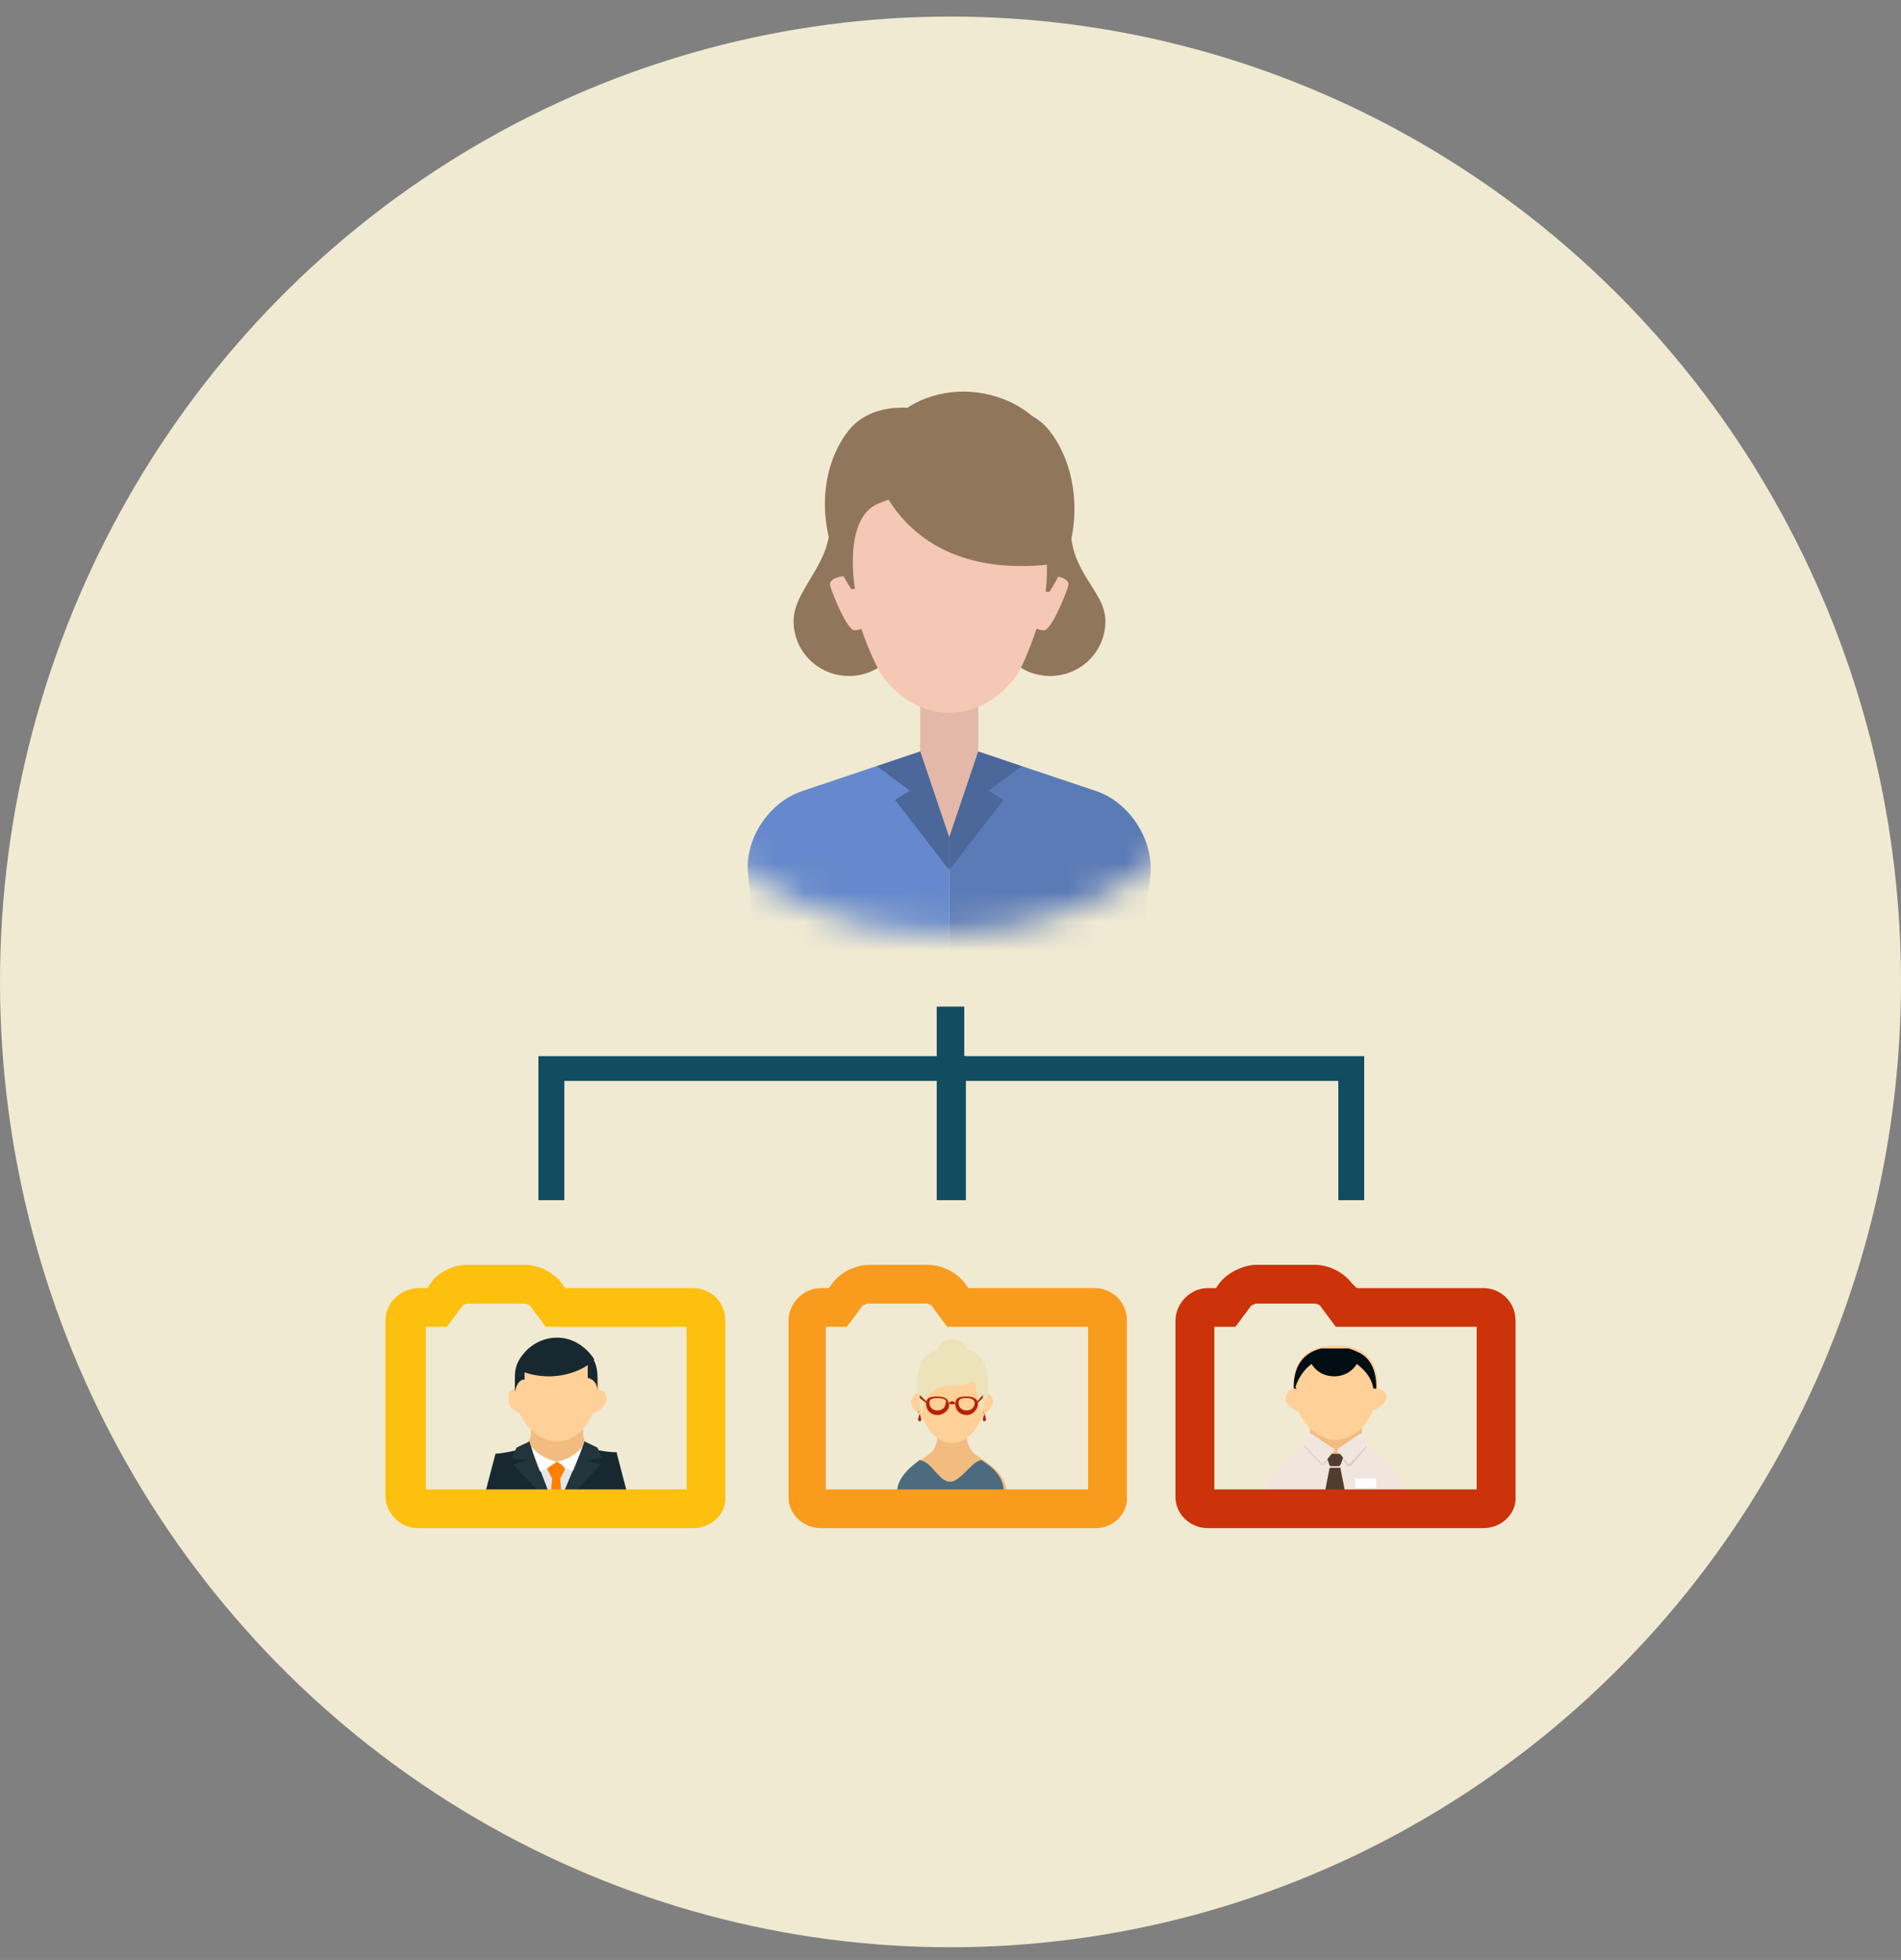 <svg width="65" height="67" viewBox="0 0 65 67" fill="none" xmlns="http://www.w3.org/2000/svg">
<rect x="0" y="0" width="65" height="67" fill="#808080" stroke="none"/>
<ellipse cx="32.5" cy="33.566" rx="32.5" ry="33" fill="#F0EAD2"/>
<mask id="mask0_5_493" style="mask-type:luminance" maskUnits="userSpaceOnUse" x="20" y="8" width="25" height="24">
<path d="M44.29 20.033C44.29 26.617 38.915 31.947 32.276 31.947C25.638 31.947 20.263 26.617 20.263 20.033C20.263 13.45 25.638 8.119 32.276 8.119C38.915 8.119 44.29 13.45 44.29 20.033Z" fill="white"/>
</mask>
<g mask="url(#mask0_5_493)">
<path d="M30.92 21.232C30.92 22.272 30.077 23.108 29.028 23.108C27.979 23.108 27.135 22.272 27.135 21.232C27.135 20.191 28.334 19.355 28.372 18.017C28.372 16.976 30.92 20.191 30.92 21.232Z" fill="#90765A"/>
<path d="M37.797 21.232C37.797 22.272 36.954 23.108 35.905 23.108C34.855 23.108 34.012 22.272 34.012 21.232C34.012 20.191 36.598 16.883 36.598 17.924C36.579 19.615 37.797 20.191 37.797 21.232Z" fill="#90765A"/>
<path d="M28.897 19.689C28.897 19.689 28.297 19.726 28.391 20.042C28.484 20.358 28.971 21.547 29.215 21.547C29.459 21.547 29.665 21.38 29.665 21.38L28.897 19.689Z" fill="#F5C7B5"/>
<path d="M36.017 19.689C36.017 19.689 36.617 19.726 36.523 20.042C36.429 20.358 35.942 21.547 35.699 21.547C35.455 21.547 35.249 21.38 35.249 21.38L36.017 19.689Z" fill="#F5C7B5"/>
<path d="M33.45 23.35H31.464V26.435H33.45V23.35Z" fill="#E3B8A8"/>
<path d="M35.998 18.704C35.998 20.34 35.024 22.774 34.724 23.145C34.124 23.926 33.3 24.372 32.457 24.372C31.632 24.372 30.808 23.945 30.227 23.183C29.777 22.588 28.897 20.321 28.897 18.686C28.897 15.36 30.339 13.929 32.438 13.929C34.556 13.947 35.998 15.453 35.998 18.704Z" fill="#F5C7B5"/>
<path d="M27.416 27.048L30.508 26.007L31.464 25.691H32.457V37.565H26.367L25.58 29.891C25.449 28.702 26.273 27.438 27.416 27.048Z" fill="#6589CC"/>
<path d="M37.497 27.048L33.45 25.691H32.457V37.565H38.547L39.334 29.891C39.446 28.702 38.622 27.438 37.497 27.048Z" fill="#5B7BB7"/>
<path d="M32.157 14.133C32.157 14.133 30.04 13.409 29.009 14.728C27.978 16.047 27.866 18.24 29.103 20.135H29.234C29.234 20.135 28.803 17.738 30.021 17.218C31.239 16.716 31.838 16.902 31.838 16.902L32.157 14.133Z" fill="#90765A"/>
<path d="M32.738 14.133C32.738 14.133 34.855 13.409 35.886 14.728C36.916 16.047 37.123 18.333 35.886 20.228H35.755C35.755 20.228 36.092 17.738 34.874 17.218C33.656 16.716 33.056 16.902 33.056 16.902L32.738 14.133Z" fill="#90765A"/>
<path d="M29.89 15.973C29.89 15.973 30.77 19.838 35.867 19.299C35.867 19.299 37.347 15.991 35.343 14.263C33.338 12.535 29.927 13.501 29.89 15.973Z" fill="#90765A"/>
<path d="M31.464 25.691L32.457 28.627L33.45 25.691L32.457 25.022L31.464 25.691Z" fill="#E3B8A8"/>
<path d="M31.464 25.691L29.983 26.193L31.108 27.029L30.602 27.345L32.457 29.742V28.627L31.464 25.691Z" fill="#4C6799"/>
<path d="M33.45 25.691L34.93 26.193L33.806 27.029L34.312 27.345L32.457 29.742V28.627L33.45 25.691Z" fill="#4C6799"/>
</g>
<path d="M20.263 49.592C20.097 49.486 19.93 49.221 19.93 49.009V48.745H18.159V49.009C18.159 49.168 17.993 49.433 17.827 49.592C17.771 49.592 16.775 50.227 16.775 50.968V51.18H21.315V51.021C21.315 50.227 20.318 49.592 20.263 49.592Z" fill="#F2BC81"/>
<path d="M20.263 49.592C20.096 49.486 19.93 49.221 19.93 49.009V48.745H19.045V51.18H21.314V51.021C21.314 50.227 20.318 49.592 20.263 49.592Z" fill="#E2A971"/>
<path d="M16.941 49.697L16.553 51.18H21.481L21.093 49.697V49.645C20.373 49.645 19.377 49.274 19.377 49.274L18.989 49.168L18.602 49.274C18.657 49.274 17.661 49.645 16.941 49.697Z" fill="#172830"/>
<path d="M19.211 51.18L19.93 49.433H18.159L18.823 51.18H19.211Z" fill="#E4E7EA"/>
<path d="M19.93 49.009V48.745H18.159V49.009C18.159 49.062 18.159 49.168 18.104 49.274C18.104 49.327 18.159 49.38 18.159 49.433C18.214 49.486 18.436 49.856 19.045 49.962C19.654 49.909 19.875 49.539 19.93 49.433C19.93 49.38 19.986 49.274 19.986 49.274C19.93 49.168 19.93 49.115 19.93 49.009Z" fill="#F2BC81"/>
<path d="M18.879 50.545L18.712 50.227L18.879 49.962H19.155L19.322 50.227L19.155 50.545H18.879Z" fill="#FF7F00"/>
<path d="M18.159 49.433C18.159 49.433 18.436 49.856 19.045 49.962C19.045 49.962 18.712 50.227 18.38 50.333L18.159 49.433Z" fill="white"/>
<path d="M19.93 49.433C19.93 49.433 19.654 49.856 19.045 49.962C19.045 49.962 19.377 50.227 19.709 50.333L19.93 49.433Z" fill="white"/>
<path d="M19.488 51.18L20.539 50.068L20.041 49.909L20.595 49.856L20.429 49.486L19.986 49.274C19.93 49.486 19.488 50.545 19.211 51.18H19.488Z" fill="#22353D"/>
<path d="M17.55 50.068L18.602 51.18H18.823C18.546 50.545 18.159 49.539 18.104 49.274L17.661 49.486L17.494 49.856L18.048 49.909L17.55 50.068Z" fill="#22353D"/>
<path d="M19.211 51.18L19.155 50.545H18.879L18.823 51.18H19.211Z" fill="#FF7F00"/>
<path d="M19.045 49.274C18.546 49.274 18.048 48.903 17.771 48.321C17.605 48.268 17.384 48.056 17.384 47.898C17.384 47.792 17.384 47.739 17.384 47.633C17.439 47.58 17.494 47.527 17.55 47.474H17.605C17.605 47.474 17.605 47.474 17.605 47.421C17.605 46.203 18.491 46.044 19.045 46.044C19.598 46.044 20.484 46.203 20.484 47.421C20.484 47.474 20.484 47.474 20.484 47.527H20.54C20.595 47.527 20.706 47.58 20.706 47.686C20.761 47.739 20.761 47.844 20.706 47.95C20.65 48.109 20.429 48.268 20.263 48.321C20.041 48.903 19.543 49.274 19.045 49.274Z" fill="#FFD098"/>
<path d="M19.044 45.727C18.38 45.727 17.771 46.203 17.66 46.786C17.937 46.944 18.325 47.05 18.768 47.05C19.432 47.05 20.041 46.786 20.318 46.468C20.041 46.044 19.598 45.727 19.044 45.727Z" fill="#172830"/>
<path d="M17.937 47.156V46.256C17.716 46.468 17.605 46.733 17.605 47.05V47.58C17.661 47.315 17.771 47.156 17.937 47.156Z" fill="#172830"/>
<path d="M20.429 47.58V47.05C20.429 46.733 20.318 46.415 20.096 46.203V47.103C20.318 47.156 20.429 47.315 20.429 47.58Z" fill="#172830"/>
<path d="M46.892 49.592C46.837 49.539 46.726 49.486 46.671 49.38H44.623C44.567 49.433 44.512 49.539 44.401 49.592C44.346 49.592 43.349 50.227 43.349 50.968V51.127H47.889V50.968C47.944 50.227 46.948 49.592 46.892 49.592Z" fill="#F0E6DD"/>
<path d="M44.567 49.433C44.567 49.486 44.567 49.486 44.567 49.433L45.176 50.068C45.176 50.068 45.176 50.068 45.231 50.068H45.287L45.619 49.645V49.592L45.287 49.38H44.678C44.623 49.38 44.567 49.433 44.567 49.433Z" fill="#D8CEC5"/>
<path d="M46.062 50.121C46.117 50.121 46.117 50.121 46.062 50.121C46.117 50.121 46.117 50.121 46.173 50.121L46.726 49.486C46.726 49.486 46.726 49.486 46.726 49.433L46.671 49.38H46.062L45.785 49.592C45.785 49.592 45.73 49.645 45.785 49.645L46.062 50.121Z" fill="#D8CEC5"/>
<path d="M46.56 49.009V48.745H44.789V49.009V49.062L45.564 49.592V49.803H45.73V49.592L46.56 49.009Z" fill="#F2BC81"/>
<path d="M45.896 49.698C45.951 49.751 45.951 49.751 45.951 49.751L45.84 50.068L45.785 50.121H45.508C45.508 50.121 45.453 50.121 45.453 50.068L45.342 49.751V49.698H45.398H45.896Z" fill="#523C2F"/>
<path d="M45.951 51.127H45.342H45.287V51.074L45.453 50.227C45.453 50.174 45.508 50.174 45.508 50.174H45.785C45.84 50.174 45.84 50.174 45.84 50.227L46.007 51.074C46.007 51.074 46.007 51.127 45.951 51.127Z" fill="#523C2F"/>
<path d="M45.231 50.068C45.176 50.068 45.176 50.068 45.231 50.068L44.623 49.433V49.38L44.733 49.062C44.733 49.062 44.733 49.009 44.789 49.009H44.844L45.619 49.539C45.619 49.539 45.674 49.592 45.619 49.592L45.231 50.068Z" fill="#F0E6DD"/>
<path d="M46.117 50.068C46.062 50.068 46.062 50.068 46.117 50.068L45.73 49.592V49.539L46.505 49.009H46.56C46.56 49.009 46.616 49.009 46.616 49.062L46.726 49.38V49.433L46.117 50.068Z" fill="#F0E6DD"/>
<path d="M45.674 49.221C45.176 49.221 44.678 48.85 44.401 48.268C44.235 48.215 44.014 48.003 43.958 47.898C43.958 47.686 44.014 47.527 44.18 47.474H44.235C44.235 47.421 44.235 47.421 44.235 47.368C44.235 46.15 45.121 45.992 45.674 45.992C46.228 45.992 47.114 46.15 47.114 47.368C47.114 47.421 47.114 47.421 47.114 47.474H47.169C47.335 47.527 47.446 47.686 47.391 47.844C47.335 48.003 47.114 48.162 46.948 48.215C46.671 48.85 46.173 49.221 45.674 49.221Z" fill="#FFD098"/>
<path d="M44.29 47.474C44.235 47.474 44.235 47.421 44.235 47.421C44.235 46.521 44.733 46.203 45.176 46.097H45.231H45.287H45.342H45.398H45.453C45.453 46.097 45.453 46.097 45.508 46.097C45.619 46.097 45.674 46.097 45.785 46.097C45.785 46.097 45.785 46.097 45.84 46.097H45.896H45.951H46.007H46.062H46.117C46.283 46.15 46.394 46.203 46.505 46.256C46.892 46.468 47.059 46.892 47.059 47.421C47.059 47.474 47.059 47.474 47.003 47.474C47.003 47.474 46.948 47.474 46.948 47.421C46.892 47.103 46.671 46.839 46.394 46.627C46.228 46.892 45.951 47.05 45.619 47.05C45.287 47.05 45.01 46.892 44.844 46.627C44.567 46.839 44.401 47.103 44.29 47.421C44.346 47.474 44.346 47.474 44.29 47.474Z" fill="#030D14"/>
<path d="M47.059 50.545H46.339V50.862H47.059V50.545Z" fill="white"/>
<path d="M33.55 49.856C33.439 49.803 33.328 49.698 33.273 49.645C33.162 49.539 33.051 49.274 33.051 49.115H32.055C32.055 49.274 31.944 49.592 31.834 49.645C31.778 49.698 31.668 49.803 31.557 49.856C31.169 50.121 30.726 50.439 30.726 50.968V51.18H34.436V51.021C34.38 50.439 33.937 50.121 33.55 49.856Z" fill="#F2BC81"/>
<path d="M32.553 49.327C32.11 49.327 31.723 48.956 31.501 48.374C31.391 48.321 31.169 48.162 31.169 48.003C31.114 47.844 31.224 47.686 31.335 47.633C31.335 47.633 31.335 47.633 31.391 47.633C31.391 47.58 31.391 47.58 31.391 47.527C31.391 46.362 32.11 46.15 32.553 46.15C32.996 46.15 33.716 46.309 33.716 47.527C33.716 47.58 33.716 47.58 33.716 47.633C33.716 47.633 33.716 47.633 33.771 47.633C33.882 47.686 33.993 47.844 33.937 48.003C33.882 48.162 33.716 48.321 33.605 48.374C33.384 48.956 32.996 49.327 32.553 49.327Z" fill="#FFD098"/>
<path d="M33.495 46.362C33.384 46.256 33.273 46.15 33.051 46.15C33.051 45.939 32.83 45.78 32.553 45.78C32.276 45.78 32.055 45.939 32.055 46.15C31.834 46.203 31.668 46.309 31.557 46.468C31.114 47.103 31.557 48.374 31.557 48.48V48.374C31.557 48.268 31.557 48.215 31.557 48.162C31.557 48.056 31.612 47.898 31.723 47.739C31.834 47.58 32.055 47.368 32.498 47.368H32.553C32.941 47.368 33.162 47.262 33.328 47.209C33.328 47.315 33.384 47.421 33.384 47.58C33.439 47.792 33.495 47.95 33.495 48.003C33.495 48.003 33.495 48.003 33.495 48.056L33.55 48.321L33.605 48.109L33.66 48.162C33.66 48.162 33.605 47.95 33.66 47.898C33.771 47.792 33.771 47.739 33.771 47.686C33.827 46.998 33.716 46.627 33.495 46.362Z" fill="#ECE3BA"/>
<path d="M34.38 51.18H30.671V51.021C30.671 50.492 31.169 50.121 31.446 49.909C31.668 49.962 31.834 50.121 32 50.333C32.166 50.492 32.276 50.651 32.498 50.651C32.664 50.651 32.83 50.492 32.996 50.333C33.162 50.174 33.328 49.962 33.55 49.909C33.882 50.121 34.325 50.439 34.325 51.021V51.18H34.38Z" fill="#4C6B7F"/>
<path d="M32.055 48.374C31.834 48.374 31.668 48.215 31.668 48.003C31.668 47.792 31.778 47.739 32.055 47.739C32.332 47.739 32.443 47.844 32.443 48.003C32.498 48.162 32.276 48.374 32.055 48.374ZM32.055 47.792C31.778 47.792 31.778 47.898 31.778 47.95C31.778 48.109 31.889 48.215 32.055 48.215C32.221 48.215 32.332 48.109 32.332 47.95C32.387 47.898 32.332 47.792 32.055 47.792Z" fill="#B52408"/>
<path d="M33.052 48.374C32.83 48.374 32.664 48.215 32.664 48.003C32.664 47.792 32.775 47.739 33.052 47.739C33.328 47.739 33.439 47.844 33.439 48.003C33.439 48.162 33.273 48.374 33.052 48.374ZM33.052 47.792C32.775 47.792 32.775 47.898 32.775 47.95C32.775 48.109 32.886 48.215 33.052 48.215C33.218 48.215 33.328 48.109 33.328 47.95C33.328 47.898 33.273 47.792 33.052 47.792Z" fill="#B52408"/>
<path d="M32.553 48.003H32.608H32.663C32.663 47.95 32.608 47.898 32.553 47.898C32.498 47.898 32.443 47.95 32.443 48.003H32.498H32.553Z" fill="#B52408"/>
<path d="M33.605 47.792L33.384 48.003V47.95L33.605 47.686V47.792Z" fill="#B52408"/>
<path d="M31.446 47.792L31.723 48.003V47.95L31.446 47.686V47.792Z" fill="#B52408"/>
<path d="M31.501 48.532C31.501 48.585 31.446 48.585 31.446 48.585C31.391 48.585 31.391 48.532 31.391 48.532C31.391 48.479 31.446 48.321 31.446 48.321C31.446 48.321 31.501 48.479 31.501 48.532Z" fill="#B52408"/>
<path d="M31.445 48.268C31.445 48.32 31.445 48.32 31.445 48.268C31.391 48.32 31.391 48.268 31.391 48.268C31.391 48.268 31.391 48.268 31.445 48.268Z" fill="#B52408"/>
<path d="M33.715 48.532C33.715 48.585 33.66 48.585 33.66 48.585C33.605 48.585 33.605 48.532 33.605 48.532C33.605 48.479 33.66 48.321 33.66 48.321C33.66 48.321 33.715 48.479 33.715 48.532Z" fill="#B52408"/>
<path d="M33.66 48.268C33.66 48.32 33.66 48.32 33.66 48.268C33.605 48.32 33.605 48.268 33.605 48.268C33.605 48.268 33.605 48.268 33.66 48.268Z" fill="#B52408"/>
<path d="M23.695 52.239H14.283C13.674 52.239 13.176 51.709 13.176 51.127V45.144C13.176 44.562 13.674 44.033 14.339 44.033H14.616L14.726 43.874C14.948 43.503 15.501 43.238 15.944 43.238H17.937C18.436 43.238 18.934 43.503 19.211 43.874L19.322 44.033H23.695C24.304 44.033 24.802 44.509 24.802 45.144V51.127C24.858 51.709 24.36 52.239 23.695 52.239ZM14.56 50.915H23.474V45.356H18.657L18.104 44.615C18.104 44.615 17.993 44.562 17.937 44.562H15.944L15.834 44.615L15.28 45.356H14.56V50.915Z" fill="#FDC00F"/>
<path d="M37.481 52.239H28.069C27.46 52.239 26.962 51.762 26.962 51.18V45.144C26.962 44.562 27.46 44.033 28.069 44.033H28.346L28.456 43.874C28.733 43.503 29.232 43.238 29.73 43.238H31.723C32.221 43.238 32.719 43.503 32.996 43.874L33.107 44.033H37.425C38.034 44.033 38.532 44.509 38.532 45.144V51.127C38.588 51.709 38.09 52.239 37.481 52.239ZM28.29 50.915H37.204V45.356H32.387L31.834 44.615C31.834 44.615 31.723 44.562 31.668 44.562H29.674C29.619 44.562 29.564 44.615 29.508 44.615L28.955 45.356H28.235V50.915H28.29Z" fill="#F99B1D"/>
<path d="M50.712 52.239H41.301C40.692 52.239 40.193 51.762 40.193 51.18V45.144C40.193 44.562 40.692 44.033 41.301 44.033H41.578L41.688 43.874C41.965 43.503 42.519 43.238 42.962 43.238H44.955C45.453 43.238 45.951 43.503 46.228 43.874L46.394 44.033H50.712C51.321 44.033 51.82 44.509 51.82 45.144V51.127C51.875 51.709 51.377 52.239 50.712 52.239ZM41.578 50.915H50.491V45.356H45.674L45.121 44.615C45.121 44.615 45.01 44.562 44.955 44.562H42.962C42.906 44.562 42.851 44.615 42.795 44.615L42.242 45.356H41.522V50.915H41.578Z" fill="#CC330A"/>
<path d="M33.026 41.028L32.085 41.028L32.085 36.951L19.296 36.951L19.296 41.028L18.41 41.028L18.41 36.104L33.026 36.104L33.026 41.028Z" fill="#124C60"/>
<path d="M46.645 41.028L45.76 41.028L45.76 36.951L32.971 36.951L32.971 41.028L32.029 41.028L32.029 36.104L46.645 36.104L46.645 41.028Z" fill="#124C60"/>
<path d="M32.029 36.58L32.971 36.58L32.971 34.41L32.029 34.41L32.029 36.58Z" fill="#124C60"/>
</svg>
